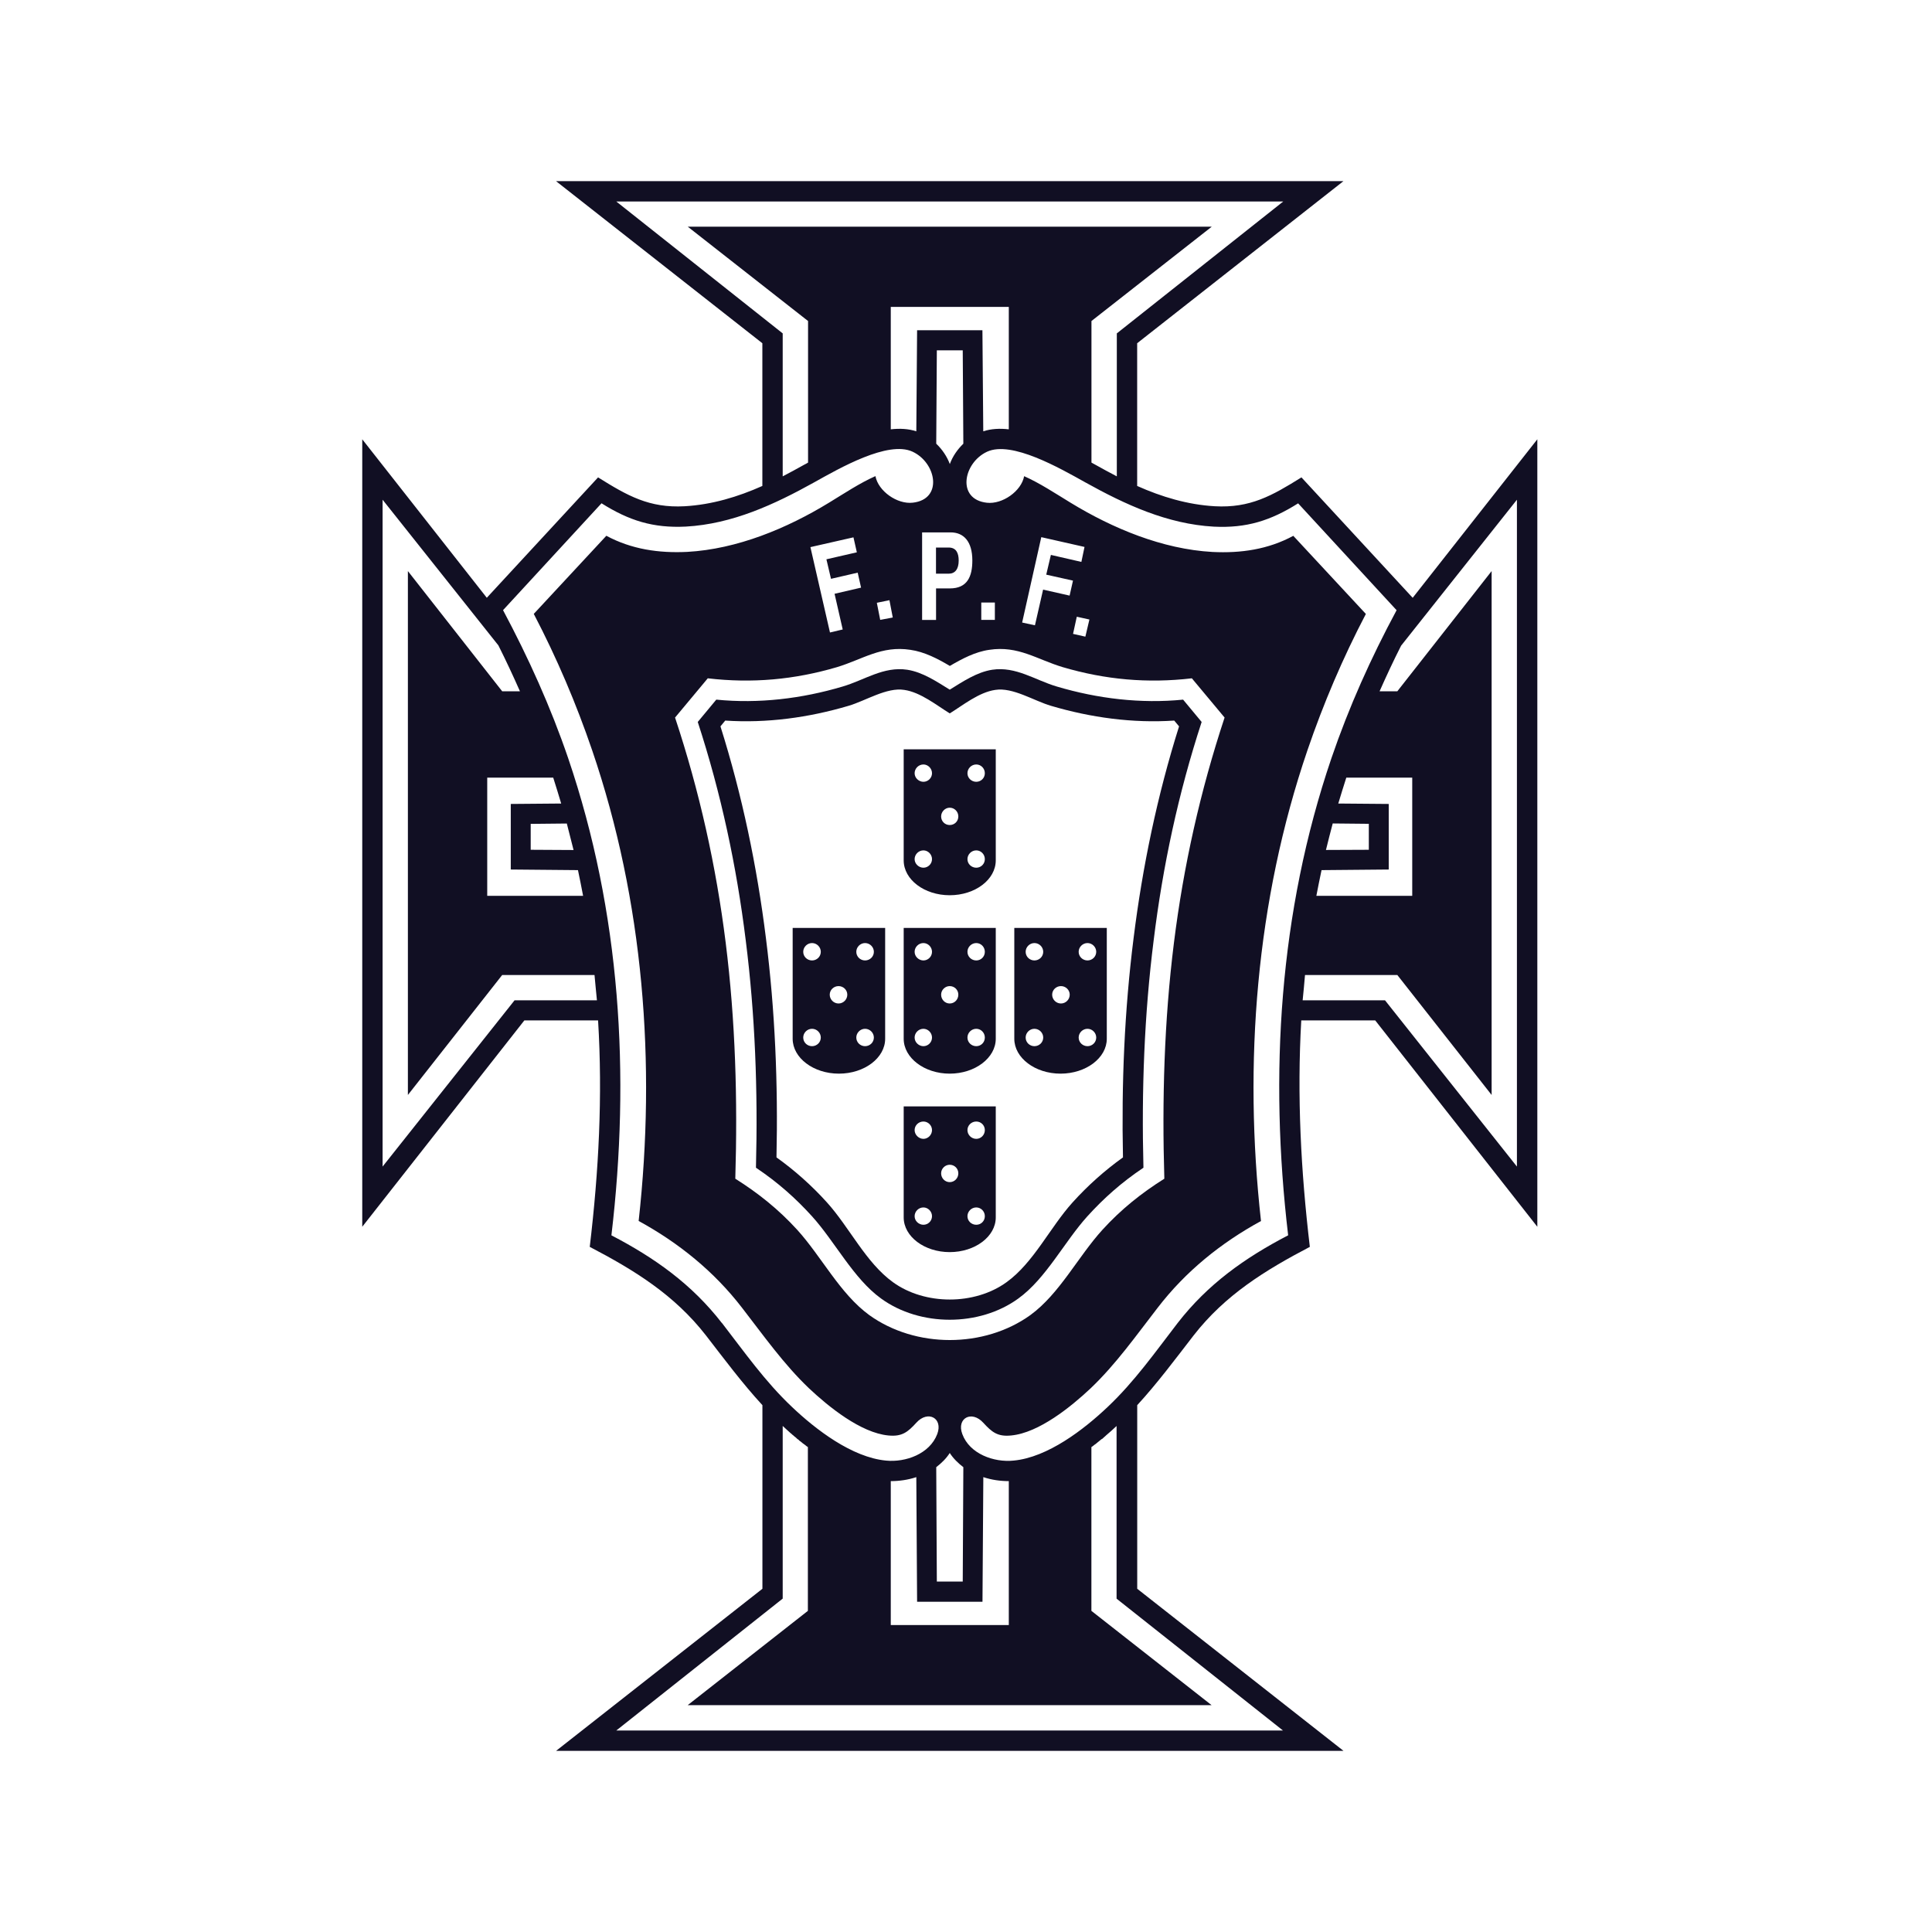 <svg width="32" height="32" viewBox="0 0 32 32" fill="none" xmlns="http://www.w3.org/2000/svg">
<g clip-path="url(#clip0_4_1262)">
<path d="M23.398 9.901L21.556 7.907C21.07 8.21 20.707 8.418 20.119 8.385C19.67 8.359 19.241 8.23 18.835 8.049V5.685L22.252 3H9.209L12.627 5.685V8.049C12.221 8.23 11.791 8.359 11.342 8.385C10.754 8.418 10.391 8.21 9.906 7.907L8.063 9.901L6 7.276V20.319L8.685 16.901H9.906C9.983 18.156 9.917 19.401 9.768 20.652C10.508 21.038 11.171 21.448 11.693 22.119C11.997 22.512 12.294 22.911 12.628 23.274V26.315L9.21 29H22.253L18.836 26.315V23.274C19.169 22.911 19.466 22.512 19.77 22.119C20.292 21.448 20.956 21.039 21.695 20.652C21.547 19.401 21.481 18.156 21.553 16.901H22.778L25.463 20.319V7.276L23.399 9.901H23.398ZM10.207 3.337H21.255L18.498 5.522V7.89C18.376 7.827 18.257 7.761 18.138 7.695C18.118 7.685 18.099 7.675 18.078 7.662V5.317L20.07 3.755H11.392L13.384 5.317V7.662C13.364 7.675 13.344 7.685 13.324 7.695C13.205 7.761 13.086 7.827 12.964 7.89V5.522L10.207 3.337ZM16.709 26.916H14.754V24.532C14.893 24.532 15.038 24.512 15.177 24.466L15.19 26.53H16.273L16.287 24.466C16.425 24.512 16.57 24.532 16.709 24.532V26.916H16.709ZM15.946 26.196H15.517L15.507 24.301C15.592 24.235 15.672 24.159 15.731 24.066C15.791 24.159 15.87 24.235 15.956 24.301L15.946 26.196ZM16.253 10.267V9.98H16.478V10.267H16.253ZM19.285 19.523C18.902 19.764 18.568 20.031 18.261 20.368C17.855 20.814 17.551 21.428 17.066 21.782C16.3 22.333 15.164 22.333 14.398 21.782C13.912 21.428 13.608 20.814 13.203 20.368C12.895 20.031 12.562 19.764 12.179 19.523C12.218 18.215 12.182 16.914 12.02 15.616C11.861 14.342 11.585 13.104 11.181 11.885L11.723 11.235C12.456 11.321 13.156 11.258 13.863 11.05C14.289 10.921 14.599 10.69 15.078 10.763C15.312 10.796 15.534 10.912 15.732 11.03C15.934 10.912 16.151 10.796 16.386 10.763C16.865 10.69 17.175 10.922 17.602 11.05C18.308 11.258 19.008 11.321 19.741 11.235L20.283 11.885C19.88 13.104 19.603 14.342 19.444 15.616C19.282 16.914 19.246 18.215 19.285 19.523H19.285ZM15.732 9.746H15.504V10.268H15.273V8.818H15.745C15.963 8.818 16.105 8.97 16.105 9.283C16.105 9.548 16.023 9.746 15.732 9.746ZM13.688 9.264L13.764 9.587L14.206 9.485L14.262 9.733L13.823 9.835L13.958 10.426L13.747 10.476L13.423 9.062L14.136 8.9L14.192 9.148L13.687 9.264H13.688ZM14.523 9.984L14.732 9.941L14.787 10.228L14.579 10.267L14.523 9.983V9.984ZM17.911 9.307L17.406 9.191L17.329 9.518L17.772 9.617L17.716 9.865L17.277 9.766L17.142 10.357L16.93 10.311L17.247 8.897L17.963 9.059L17.911 9.307H17.911ZM17.773 10.499L17.835 10.215L18.044 10.261L17.977 10.545L17.773 10.499H17.773ZM15.732 7.686C15.685 7.56 15.606 7.444 15.507 7.349L15.517 5.803H15.946L15.956 7.349C15.857 7.445 15.778 7.56 15.732 7.686ZM15.19 5.47L15.177 7.144C15.048 7.101 14.902 7.094 14.754 7.111V5.083H16.709V7.111C16.56 7.094 16.415 7.101 16.286 7.144L16.272 5.47H15.189H15.19ZM8.523 16.568L6.337 19.322V8.277L8.255 10.69C8.381 10.941 8.5 11.196 8.612 11.45H8.318L6.756 9.459V18.136L8.318 16.149H9.847C9.854 16.218 9.861 16.291 9.867 16.363C9.873 16.43 9.88 16.499 9.887 16.568H8.523ZM8.46 13.316V14.402L9.573 14.412C9.602 14.554 9.632 14.696 9.658 14.838H8.07V12.88H9.163C9.209 13.022 9.252 13.167 9.295 13.309L8.46 13.316H8.46ZM9.388 13.639C9.427 13.788 9.464 13.933 9.5 14.079L8.79 14.075V13.646L9.388 13.64V13.639ZM11.957 21.914C11.458 21.27 10.844 20.834 10.127 20.461C10.441 17.803 10.279 15.112 9.411 12.559C9.12 11.707 8.754 10.898 8.332 10.106L9.963 8.336C10.419 8.623 10.818 8.749 11.36 8.722C12.129 8.679 12.826 8.356 13.486 7.989C13.905 7.755 14.708 7.293 15.114 7.481C15.511 7.665 15.623 8.27 15.118 8.326C14.86 8.356 14.546 8.134 14.5 7.886C14.239 8.002 13.992 8.167 13.731 8.326C13.034 8.752 12.209 9.095 11.383 9.141C10.911 9.164 10.459 9.098 10.043 8.874L8.841 10.168C9.224 10.901 9.544 11.654 9.808 12.427C10.66 14.923 10.868 17.611 10.578 20.223C11.242 20.586 11.826 21.058 12.289 21.659C12.645 22.118 12.979 22.594 13.401 22.996C13.721 23.297 14.256 23.733 14.715 23.776C14.94 23.798 15.036 23.72 15.178 23.564C15.369 23.353 15.623 23.488 15.524 23.752C15.399 24.082 14.999 24.224 14.676 24.192C14.111 24.139 13.51 23.677 13.114 23.3C12.671 22.881 12.328 22.392 11.958 21.913L11.957 21.914ZM21.255 28.663H10.207L12.964 26.478V23.618C13.007 23.661 13.057 23.701 13.102 23.744C13.106 23.744 13.106 23.747 13.109 23.75C13.109 23.75 13.112 23.753 13.115 23.753C13.122 23.764 13.132 23.77 13.142 23.776C13.142 23.78 13.145 23.78 13.148 23.783C13.155 23.789 13.165 23.796 13.171 23.803H13.175C13.175 23.806 13.178 23.809 13.181 23.809C13.181 23.812 13.184 23.812 13.187 23.815C13.194 23.819 13.197 23.826 13.204 23.832C13.21 23.835 13.217 23.842 13.224 23.845C13.23 23.852 13.237 23.855 13.24 23.862C13.246 23.865 13.253 23.872 13.26 23.875C13.266 23.881 13.27 23.885 13.276 23.888C13.283 23.895 13.293 23.902 13.299 23.908C13.303 23.908 13.306 23.911 13.309 23.915C13.319 23.921 13.326 23.928 13.332 23.931C13.339 23.937 13.346 23.941 13.352 23.948C13.358 23.951 13.365 23.958 13.375 23.964C13.375 23.964 13.378 23.967 13.381 23.967V26.681L11.39 28.243H20.068L18.077 26.681V23.967C18.08 23.967 18.083 23.964 18.09 23.961C18.092 23.959 18.094 23.956 18.096 23.954C18.099 23.951 18.103 23.951 18.106 23.948C18.113 23.942 18.123 23.935 18.129 23.928H18.133L18.139 23.922C18.142 23.922 18.142 23.919 18.145 23.919C18.152 23.912 18.159 23.909 18.165 23.902C18.168 23.899 18.172 23.899 18.172 23.896C18.175 23.896 18.178 23.892 18.178 23.892C18.184 23.886 18.191 23.879 18.198 23.876C18.201 23.873 18.204 23.873 18.204 23.869C18.207 23.869 18.21 23.866 18.21 23.866C18.221 23.856 18.23 23.85 18.237 23.843C18.24 23.84 18.244 23.84 18.244 23.837C18.247 23.837 18.25 23.834 18.254 23.834C18.273 23.817 18.29 23.801 18.31 23.784C18.313 23.781 18.316 23.781 18.316 23.778C18.379 23.725 18.438 23.672 18.494 23.619V26.479L21.252 28.664L21.255 28.663ZM21.335 20.461C20.618 20.834 20.004 21.27 19.505 21.914C19.136 22.393 18.792 22.882 18.349 23.301C17.953 23.677 17.352 24.14 16.787 24.192C16.464 24.225 16.061 24.083 15.939 23.753C15.84 23.489 16.094 23.354 16.286 23.565C16.428 23.72 16.523 23.799 16.748 23.776C17.207 23.733 17.742 23.298 18.062 22.997C18.485 22.595 18.819 22.119 19.175 21.66C19.637 21.059 20.221 20.587 20.886 20.224C20.595 17.612 20.803 14.924 21.655 12.428C21.919 11.655 22.239 10.902 22.623 10.169L21.421 8.875C21.005 9.1 20.552 9.166 20.08 9.142C19.255 9.096 18.429 8.752 17.733 8.327C17.472 8.168 17.224 8.003 16.963 7.887C16.917 8.135 16.603 8.356 16.346 8.327C15.84 8.271 15.953 7.666 16.349 7.482C16.755 7.294 17.557 7.756 17.977 7.99C18.637 8.357 19.334 8.68 20.104 8.723C20.645 8.75 21.045 8.624 21.501 8.337L23.132 10.107C22.706 10.899 22.343 11.708 22.052 12.56C21.184 15.113 21.022 17.804 21.336 20.462L21.335 20.461ZM23.002 14.402V13.316L22.166 13.309C22.21 13.167 22.252 13.022 22.299 12.88H23.391V14.838H21.803C21.83 14.696 21.859 14.554 21.889 14.412L23.002 14.402H23.002ZM21.962 14.078C21.998 13.933 22.034 13.787 22.074 13.639L22.672 13.645V14.075L21.962 14.078V14.078ZM25.125 19.322L22.94 16.568H21.576C21.582 16.499 21.589 16.43 21.596 16.363C21.602 16.291 21.609 16.218 21.615 16.149H23.144L24.706 18.136V9.459L23.144 11.45H22.85C22.963 11.196 23.081 10.941 23.207 10.694L25.125 8.277V19.322Z" fill="#110F23"/>
<path d="M19.598 11.588C18.894 11.658 18.181 11.572 17.504 11.371C17.144 11.265 16.828 11.034 16.434 11.093C16.177 11.133 15.945 11.291 15.731 11.423C15.516 11.291 15.285 11.133 15.027 11.093C14.634 11.034 14.318 11.265 13.957 11.371C13.281 11.572 12.567 11.658 11.864 11.588L11.557 11.958C11.943 13.14 12.2 14.346 12.352 15.577C12.507 16.805 12.554 18.06 12.521 19.341C12.887 19.586 13.181 19.85 13.448 20.144C13.831 20.567 14.135 21.177 14.594 21.508C15.238 21.976 16.222 21.976 16.866 21.508C17.325 21.177 17.629 20.567 18.012 20.144C18.279 19.85 18.573 19.586 18.939 19.341C18.906 18.06 18.953 16.805 19.108 15.577C19.259 14.345 19.517 13.14 19.903 11.958L19.596 11.588H19.598ZM18.776 15.537C18.624 16.739 18.574 17.954 18.6 19.17C18.297 19.387 18.016 19.638 17.765 19.916C17.392 20.329 17.121 20.913 16.672 21.237C16.144 21.62 15.318 21.62 14.79 21.237C14.341 20.913 14.07 20.329 13.697 19.916C13.446 19.638 13.165 19.387 12.861 19.17C12.888 17.954 12.838 16.739 12.686 15.537C12.538 14.349 12.293 13.173 11.933 12.031L12.012 11.935C12.7 11.981 13.393 11.886 14.053 11.691C14.337 11.608 14.687 11.38 14.978 11.427C15.248 11.466 15.516 11.684 15.731 11.816C15.945 11.684 16.213 11.466 16.484 11.427C16.775 11.38 17.125 11.608 17.409 11.691C18.069 11.886 18.762 11.981 19.449 11.935L19.529 12.031C19.169 13.173 18.924 14.349 18.776 15.537Z" fill="#110F23"/>
<path d="M15.714 9.069H15.503V9.502H15.714C15.817 9.502 15.879 9.429 15.879 9.284C15.879 9.165 15.84 9.069 15.714 9.069Z" fill="#110F23"/>
<path d="M14.968 17.205C14.968 17.522 15.311 17.783 15.73 17.783C16.15 17.783 16.493 17.522 16.493 17.205V15.369H14.968V17.205ZM16.17 15.62C16.249 15.62 16.312 15.686 16.312 15.765C16.312 15.845 16.249 15.908 16.17 15.908C16.09 15.908 16.024 15.845 16.024 15.765C16.024 15.686 16.09 15.62 16.17 15.62ZM16.17 17.04C16.249 17.04 16.312 17.106 16.312 17.185C16.312 17.265 16.249 17.328 16.17 17.328C16.09 17.328 16.024 17.265 16.024 17.185C16.024 17.106 16.09 17.04 16.17 17.04ZM15.73 16.333C15.81 16.333 15.873 16.396 15.873 16.475C15.873 16.555 15.81 16.621 15.73 16.621C15.651 16.621 15.588 16.555 15.588 16.475C15.588 16.396 15.654 16.333 15.73 16.333ZM15.295 15.62C15.371 15.62 15.437 15.686 15.437 15.765C15.437 15.845 15.371 15.908 15.295 15.908C15.219 15.908 15.149 15.845 15.149 15.765C15.149 15.686 15.215 15.62 15.295 15.62ZM15.295 17.04C15.371 17.04 15.437 17.106 15.437 17.185C15.437 17.265 15.371 17.328 15.295 17.328C15.219 17.328 15.149 17.265 15.149 17.185C15.149 17.106 15.215 17.04 15.295 17.04Z" fill="#110F23"/>
<path d="M14.968 20.164C14.968 20.481 15.311 20.739 15.73 20.739C16.15 20.739 16.493 20.481 16.493 20.164V18.325H14.968V20.164ZM16.17 18.576C16.249 18.576 16.312 18.639 16.312 18.718C16.312 18.797 16.249 18.863 16.17 18.863C16.09 18.863 16.024 18.797 16.024 18.718C16.024 18.639 16.09 18.576 16.17 18.576ZM16.17 19.999C16.249 19.999 16.312 20.065 16.312 20.144C16.312 20.224 16.249 20.286 16.17 20.286C16.09 20.286 16.024 20.224 16.024 20.144C16.024 20.065 16.09 19.999 16.17 19.999ZM15.73 19.292C15.81 19.292 15.873 19.355 15.873 19.434C15.873 19.514 15.81 19.58 15.73 19.58C15.651 19.58 15.588 19.514 15.588 19.434C15.588 19.355 15.654 19.292 15.73 19.292ZM15.295 18.576C15.371 18.576 15.437 18.639 15.437 18.718C15.437 18.797 15.371 18.863 15.295 18.863C15.219 18.863 15.149 18.797 15.149 18.718C15.149 18.639 15.215 18.576 15.295 18.576ZM15.295 19.999C15.371 19.999 15.437 20.065 15.437 20.144C15.437 20.224 15.371 20.286 15.295 20.286C15.219 20.286 15.149 20.224 15.149 20.144C15.149 20.065 15.215 19.999 15.295 19.999Z" fill="#110F23"/>
<path d="M13.129 17.205C13.129 17.522 13.473 17.783 13.895 17.783C14.318 17.783 14.661 17.522 14.661 17.205V15.369H13.129V17.205H13.129ZM14.328 15.62C14.408 15.62 14.474 15.686 14.474 15.765C14.474 15.845 14.408 15.908 14.328 15.908C14.249 15.908 14.183 15.845 14.183 15.765C14.183 15.686 14.249 15.62 14.328 15.62ZM14.328 17.04C14.408 17.04 14.474 17.106 14.474 17.185C14.474 17.265 14.408 17.328 14.328 17.328C14.249 17.328 14.183 17.265 14.183 17.185C14.183 17.106 14.249 17.04 14.328 17.04ZM13.889 16.333C13.968 16.333 14.034 16.396 14.034 16.475C14.034 16.555 13.968 16.621 13.889 16.621C13.809 16.621 13.743 16.555 13.743 16.475C13.743 16.396 13.809 16.333 13.889 16.333ZM13.45 15.62C13.529 15.62 13.595 15.686 13.595 15.765C13.595 15.845 13.529 15.908 13.45 15.908C13.37 15.908 13.304 15.845 13.304 15.765C13.304 15.686 13.37 15.62 13.45 15.62ZM13.45 17.04C13.529 17.04 13.595 17.106 13.595 17.185C13.595 17.265 13.529 17.328 13.45 17.328C13.37 17.328 13.304 17.265 13.304 17.185C13.304 17.106 13.37 17.04 13.45 17.04Z" fill="#110F23"/>
<path d="M16.8 17.205C16.8 17.522 17.144 17.783 17.566 17.783C17.988 17.783 18.332 17.522 18.332 17.205V15.369H16.8V17.205H16.8ZM18.012 15.62C18.091 15.62 18.157 15.686 18.157 15.765C18.157 15.845 18.091 15.908 18.012 15.908C17.933 15.908 17.866 15.845 17.866 15.765C17.866 15.686 17.933 15.62 18.012 15.62ZM18.012 17.04C18.091 17.04 18.157 17.106 18.157 17.185C18.157 17.265 18.091 17.328 18.012 17.328C17.933 17.328 17.866 17.265 17.866 17.185C17.866 17.106 17.933 17.04 18.012 17.04ZM17.573 16.333C17.652 16.333 17.718 16.396 17.718 16.475C17.718 16.555 17.652 16.621 17.573 16.621C17.493 16.621 17.427 16.555 17.427 16.475C17.427 16.396 17.493 16.333 17.573 16.333ZM17.133 15.62C17.213 15.62 17.279 15.686 17.279 15.765C17.279 15.845 17.213 15.908 17.133 15.908C17.054 15.908 16.988 15.845 16.988 15.765C16.988 15.686 17.054 15.62 17.133 15.62ZM17.133 17.04C17.213 17.04 17.279 17.106 17.279 17.185C17.279 17.265 17.213 17.328 17.133 17.328C17.054 17.328 16.988 17.265 16.988 17.185C16.988 17.106 17.054 17.04 17.133 17.04Z" fill="#110F23"/>
<path d="M14.968 14.25C14.968 14.57 15.311 14.828 15.73 14.828C16.15 14.828 16.493 14.57 16.493 14.25V12.411H14.968V14.25ZM16.17 12.662C16.249 12.662 16.312 12.728 16.312 12.807C16.312 12.886 16.249 12.949 16.17 12.949C16.09 12.949 16.024 12.886 16.024 12.807C16.024 12.728 16.09 12.662 16.17 12.662ZM16.17 14.085C16.249 14.085 16.312 14.151 16.312 14.23C16.312 14.309 16.249 14.372 16.17 14.372C16.09 14.372 16.024 14.309 16.024 14.23C16.024 14.151 16.09 14.085 16.17 14.085ZM15.73 13.378C15.81 13.378 15.873 13.444 15.873 13.523C15.873 13.603 15.81 13.665 15.73 13.665C15.651 13.665 15.588 13.603 15.588 13.523C15.588 13.444 15.654 13.378 15.73 13.378ZM15.295 12.662C15.371 12.662 15.437 12.728 15.437 12.807C15.437 12.886 15.371 12.949 15.295 12.949C15.219 12.949 15.149 12.886 15.149 12.807C15.149 12.728 15.215 12.662 15.295 12.662ZM15.295 14.085C15.371 14.085 15.437 14.151 15.437 14.23C15.437 14.309 15.371 14.372 15.295 14.372C15.219 14.372 15.149 14.309 15.149 14.23C15.149 14.151 15.215 14.085 15.295 14.085Z" fill="#110F23"/>
</g>
<defs>
<clipPath id="clip0_4_1262">
<rect width="19.462" height="26" fill="white" transform="translate(6 3)"/>
</clipPath>
</defs>
</svg>
